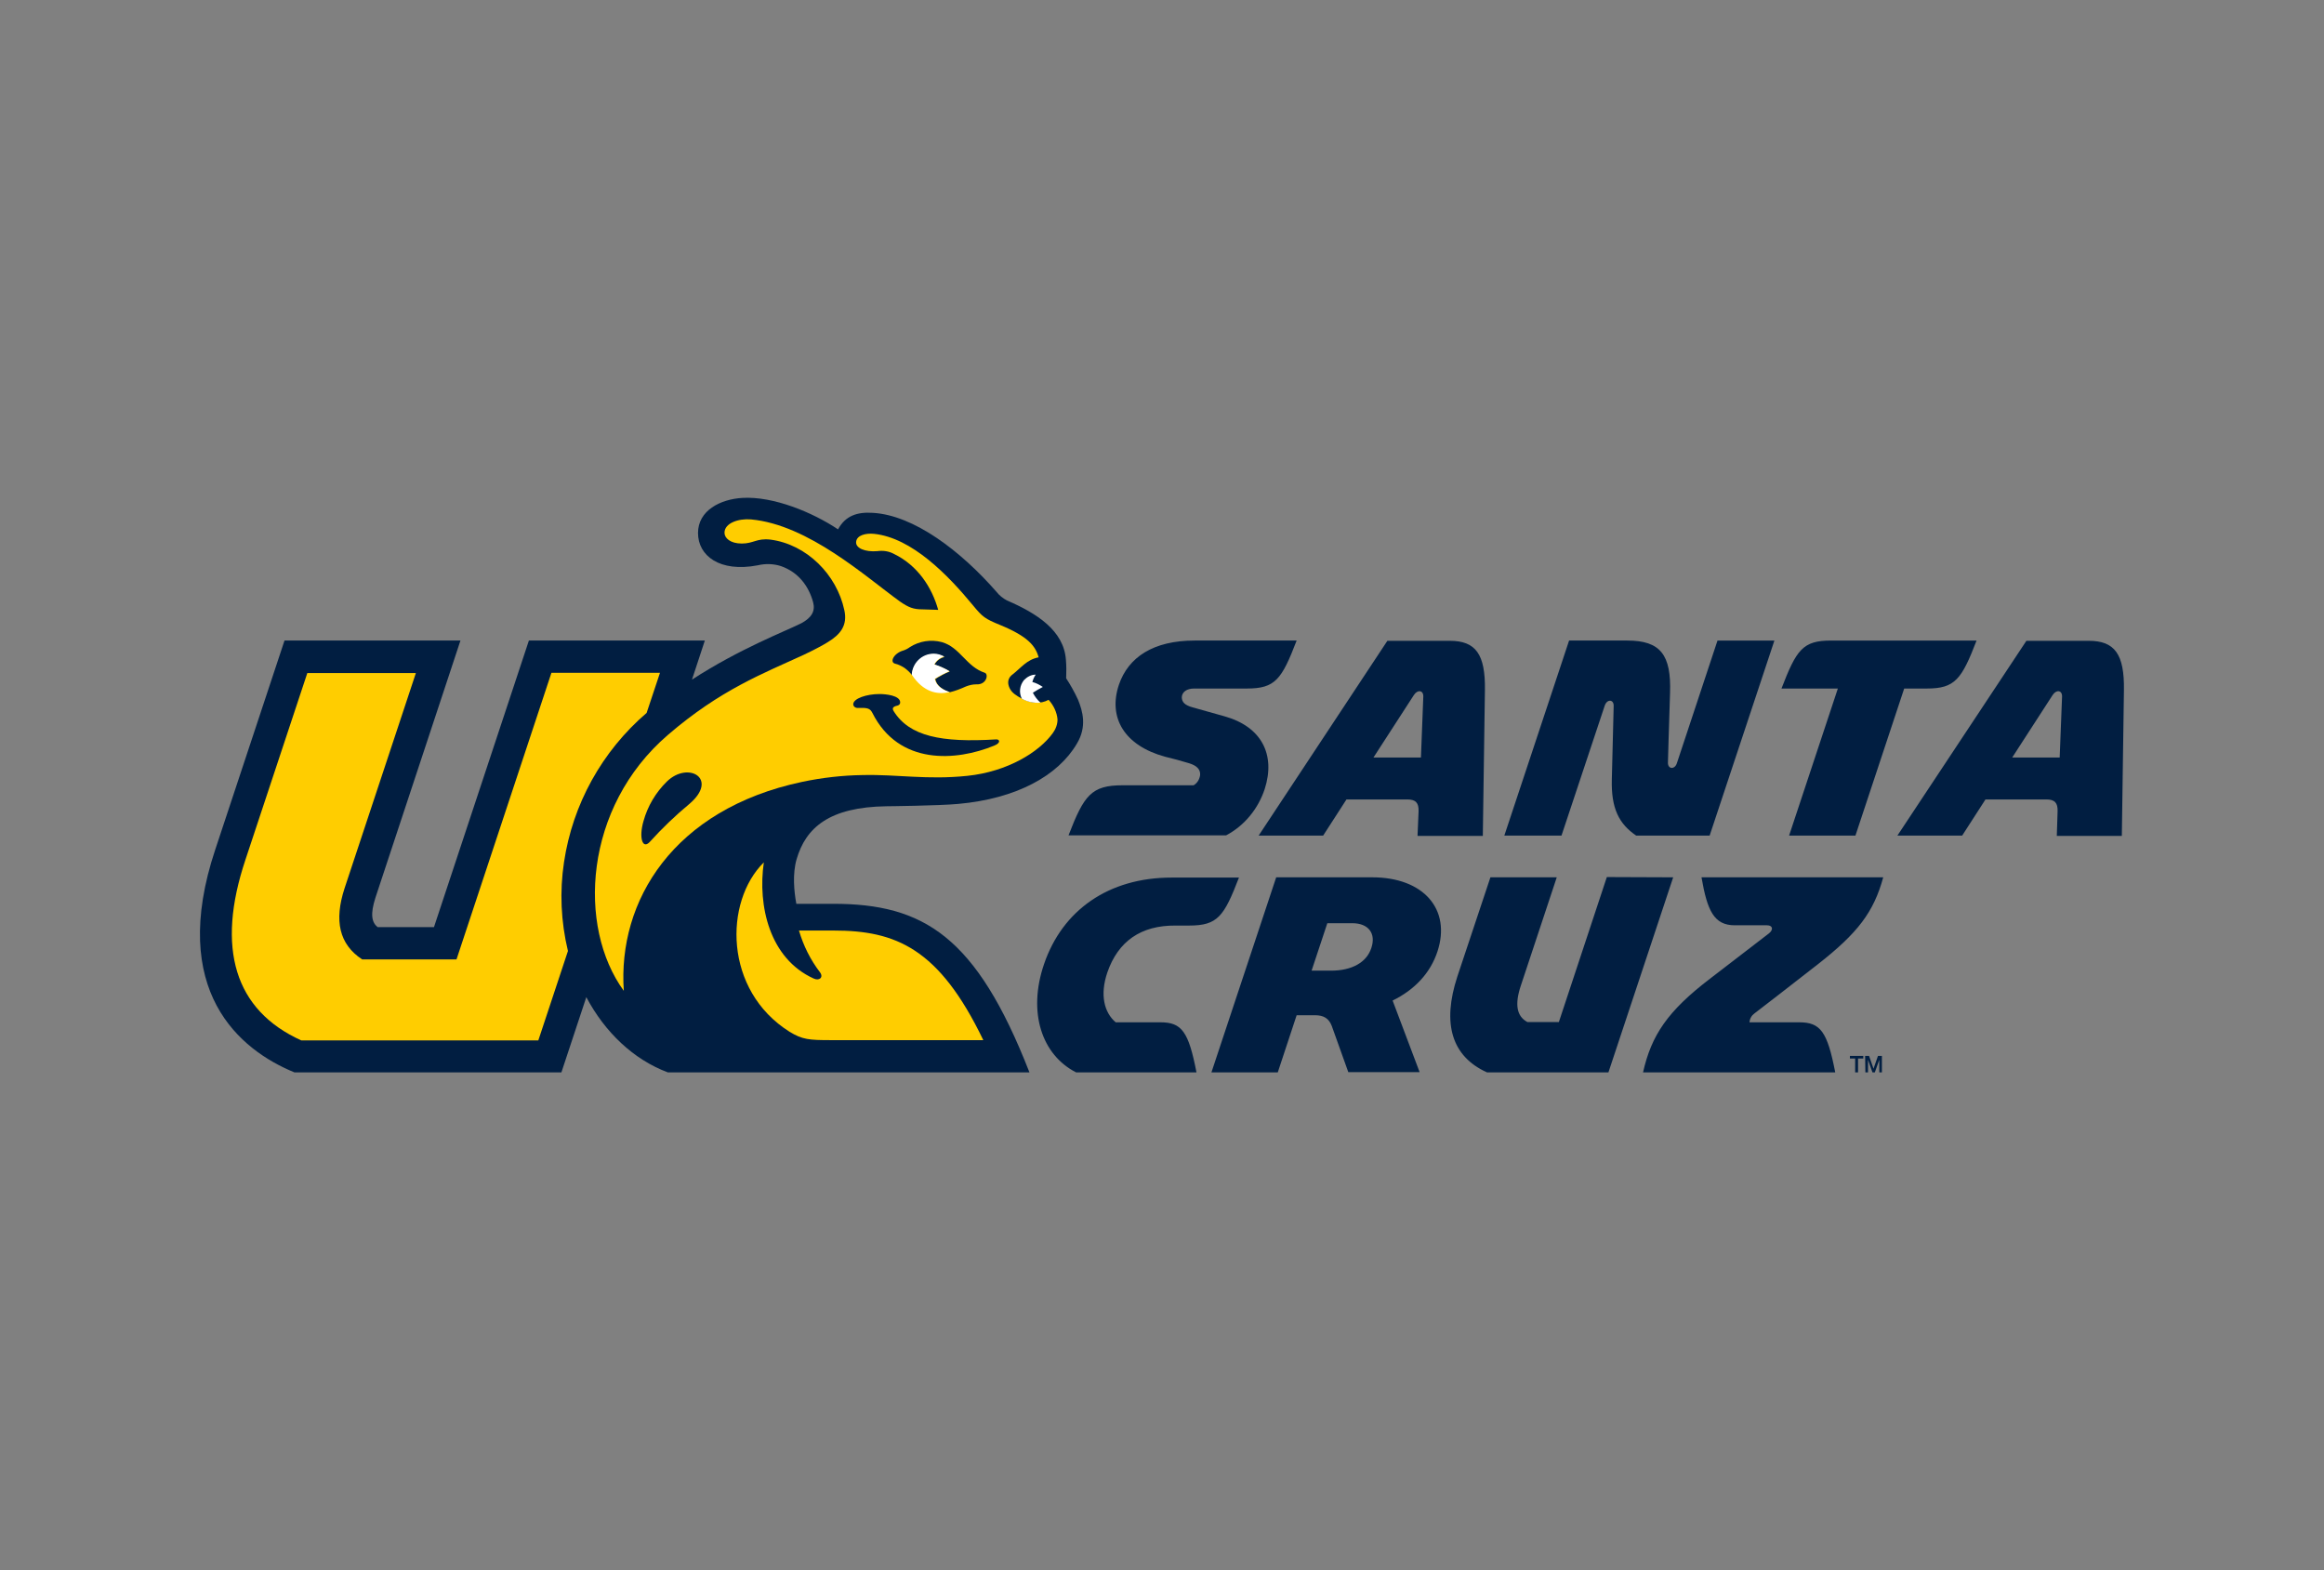 <?xml version="1.0" encoding="utf-8"?>
<!-- Generator: Adobe Illustrator 26.0.3, SVG Export Plug-In . SVG Version: 6.00 Build 0)  -->
<svg version="1.0" id="Layer_1" xmlns="http://www.w3.org/2000/svg" xmlns:xlink="http://www.w3.org/1999/xlink" x="0px" y="0px"
	 viewBox="0 0 886.3 598.9" style="enable-background:new 0 0 886.3 598.9;" xml:space="preserve">
<rect x="0" y="0" width="886.3" height="598.9" fill="#808080" stroke="none"/>
<style type="text/css">
	.st0{fill:#011E41;}
	.st1{fill:#FFCD00;}
	.st2{fill:#FFFFFF;}
</style>
<path class="st0" d="M422.3,370.9c-2.9,8.5-1.2,15.3,3.2,19h17.1c8.1,0,10.7,3.6,13.7,19.1h-45.9c-13-6.6-18.6-22.8-12.2-41.4
	c7-20.4,24.5-32.9,48.6-32.9h25.7c-5.7,14.8-8.1,18.3-19,18.3h-5.2C435.1,352.9,426.4,359,422.3,370.9z M638.1,334.6L613.4,409
	h-46.3c-13.5-6.1-17.2-18.6-11.3-36.6l12.6-37.8h25.3L580,375.9c-2.4,7.2-1.6,11.7,2.5,13.9h12l18.3-55.3L638.1,334.6z M500.2,370.2
	l6-18.1h9.5c6.3,0,9.1,4,7.3,9.4c-1.8,5.6-7.5,8.7-15.4,8.7H500.2z M548.2,362.9c5.3-16.1-5.3-28.3-24.9-28.3h-36.6L462,409h25.3
	l7.2-21.8h7c3.3,0,5.3,1.2,6.4,4.1l6.3,17.6h27.2l-10.3-27.3C539.5,377.5,545.5,371.1,548.2,362.9L548.2,362.9z M667.2,389.9h19
	c8.1,0,10.7,3.6,13.7,19.1h-73.3c3.2-14.2,9.4-23.4,25.5-35.7c5.9-4.5,20.7-15.9,22.5-17.3s1.5-3.1-0.7-3.1h-12.3
	c-7.9,0-10.5-5.5-12.7-18.3h69.3c-3.6,13.2-9.6,21.2-25.1,33.3c-8.9,7-22.7,17.6-24,18.6C668,387.3,667.3,388.5,667.2,389.9
	L667.2,389.9z"/>
<path class="st0" d="M480,318.7h24.6l8.9-13.8h23.2c3.2,0,4.4,1.3,4.3,4.5l-0.4,9.4h24.9l0.8-55.6c0.2-13.7-3.5-18.8-13.4-18.8
	h-23.8L480,318.7z M523.8,288.9l15.4-23.8c1.4-2.2,3.7-1.9,3.6,0.6l-0.9,23.2L523.8,288.9z M723.6,318.7h24.7l8.9-13.8h23.2
	c3.2,0,4.4,1.3,4.3,4.5l-0.3,9.4h24.8l0.8-55.6c0.2-13.7-3.5-18.8-13.4-18.8h-23.8L723.6,318.7L723.6,318.7z M767.4,288.9l15.4-23.8
	c1.4-2.2,3.7-1.9,3.6,0.6l-0.9,23.2L767.4,288.9z M573.7,318.7h21.8l16.5-49.6c0.9-2.6,3.5-2.4,3.4,0.2s-0.4,16.8-0.7,27.9
	s2.7,17,9.3,21.5H652l24.7-74.4H655l-15.5,46.8c-0.8,2.5-3.5,2.3-3.4-0.3s0.3-12,0.8-26.5s-3.6-20-16.3-20h-22.2L573.7,318.7
	L573.7,318.7z M679.4,262.6h21.5l-18.6,56.1h25.3l18.6-56.1h8.6c10.8,0,13.3-3.5,19-18.3h-55.5C687.5,244.3,685.1,247.8,679.4,262.6
	L679.4,262.6z M450.7,265.9c0,1.9,1.2,3.1,4.2,3.9l12.1,3.4c14,3.9,19.6,14.5,15.3,27.8c-2.5,7.5-7.7,13.9-14.7,17.6h-60.1
	c5.9-15.3,8.7-19.1,20.6-19.1h27.1c1.4-0.8,2.3-2.3,2.5-4c0.1-2.1-1.3-3.5-4.2-4.4s-6.3-1.8-9.2-2.5c-15.4-4.2-21.8-14.8-17.6-27.4
	c3.6-10.6,13.2-16.9,28.9-16.9h38.9c-5.7,14.8-8.1,18.3-19,18.3h-20.1C452.6,262.6,450.8,263.9,450.7,265.9L450.7,265.9z"/>
<path class="st0" d="M711.3,402.7h1.5l1.7,4.9l0,0l1.7-4.9h1.5v6.3h-1v-4.8l0,0l-1.7,4.8h-0.9l-1.7-4.8l0,0v4.8h-1L711.3,402.7
	L711.3,402.7z M705.5,402.7h5.1v1h-2v5.3h-1.1v-5.3h-2L705.5,402.7L705.5,402.7z"/>
<path class="st0" d="M411.1,266.8c-1.3-2.8-2.8-5.5-4.5-8.1c0.1-2.4,0.1-4.8-0.1-7.1c-0.8-11.1-11.1-17.7-22.5-22.6
	c-1.5-0.8-2.9-1.9-3.9-3.2c-13.7-15.7-31.6-29.3-47.2-30.2c-6-0.4-10.5,1.1-13.3,6.3c-9.7-6.5-24.7-12.7-36.5-12
	c-8.4,0.5-16.9,4.8-16.9,13.4s8.2,15.1,22.8,12.3c2.9-0.7,6-0.6,8.8,0.3c6.9,2.4,10.7,7.9,12.3,13.8c0.9,3.4-0.6,5.9-4.5,8
	c-6.2,3.1-23.5,9.7-41.7,21.5l4.9-14.9h-67.1l-36.2,109.3h-21.5c-2.2-1.8-2.9-4.8-0.8-11.3l32.4-98h-67.1L82.1,324
	c-18,54,9.4,76.5,30.2,85h101.8l9.5-28.7c7.1,13.4,18,23.8,31.1,28.7h137.9c-20.3-52-40.4-64.3-74.9-64.3h-14
	c-0.9-4.8-1.5-11.5,0.1-17c3.5-12,12.4-19.9,34.3-20.2c0.2,0,19.8-0.2,27.4-0.9c22.1-2,38-10.7,45.2-23
	C414.6,277.1,412.9,271.2,411.1,266.8L411.1,266.8z"/>
<path class="st1" d="M215.1,328.8c3.3-22.1,14.5-42.3,31.5-56.9l5.1-15.3h-41.4l-36.2,109.3h-36c-8.8-5.8-10.7-14.8-6.7-27.1
	l27.2-82.1h-41.4l-23.6,71.2c-11.3,33.8-4.1,57.4,21.3,68.9h90.4l11.3-34.1C213.9,351.5,213.4,340,215.1,328.8z"/>
<path class="st1" d="M399.9,266.9c-6.2,3.4-12.8-2.1-13-2.2c-1.3-1-2.2-2.4-2.4-4.1c-0.1-1.1,0.3-2.2,1.2-3c4-3.1,5.8-6,10.4-6.9
	c-1.2-4.4-4.2-8-14.6-12.3c-5.9-2.4-6.8-3.1-10.5-7.6c-9.4-11.4-23.2-25.7-37.7-27.2c-3.1-0.3-6.5,0.5-6.8,3s3.5,4,8.1,3.6
	c2.2-0.3,4.4,0,6.4,1.1c9,4.4,14.4,12.7,16.8,21.3c-2-0.1-4-0.1-6.1-0.2c-3.3,0-5.2-0.7-8.5-3c-12.9-9.3-34.9-29.3-56.8-31.3
	c-4.8-0.4-10.1,1.4-10.1,5.1c0,2,2.2,4.1,6.6,4.1c4.5,0,5.7-2.1,10.9-1.5c13.8,1.8,25.3,13.3,28.2,26.9c1.3,5.8-1.5,9.3-6.3,12.2
	c-3.5,2.2-9.1,4.8-9.1,4.8c-15.6,7.2-31.8,13.3-51.9,30.6c-32.1,27.6-34.6,73.2-16.8,97.6c-2.4-34.3,18.9-69.3,68-79.7
	c7.6-1.6,15.4-2.5,23.2-2.6c13.2-0.3,24.4,1.9,39.8,0.3s27.4-9.1,32.6-16.3c1.1-1.5,1.8-3.3,1.8-5.2
	C403.1,271.8,401.9,269.1,399.9,266.9L399.9,266.9z"/>
<path class="st0" d="M341.3,253.1c1.3,0.3,2.5,0.9,3.6,1.6c1.1,0.8,2.1,1.7,2.9,2.8c0.2-4.5,3.9-8,8.4-8c0.7,0,1.4,0.1,2.1,0.3
	c0.7,0.2,1.3,0.4,1.9,0.8c-0.4,0.1-0.8,0.2-1.2,0.4c-1.1,0.5-2.1,1.4-2.6,2.5c1.3,0.4,2.6,0.9,3.8,1.5c0.7,0.3,1.4,0.7,2,1.1
	c-1,0.4-1.9,0.8-2.8,1.3l-0.5,0.3c-0.8,0.4-1.5,0.8-2.2,1.3c0.1,0.6,0.3,1.1,0.6,1.6c0.4,0.7,1,1.3,1.7,1.8c1,0.7,2.1,1.2,3.3,1.6
	c2.1-0.5,4.1-1.3,6.1-2.2c1.3-0.5,2.6-0.8,4-0.8c3.8,0.2,4.7-3.8,3.2-4.4c-7.1-2.3-9.4-9.7-16.4-11.7c-4.2-1.1-8.6-0.4-12.2,1.9
	c-0.8,0.6-1.6,1-2.5,1.3C340.9,249.1,339.2,252.5,341.3,253.1L341.3,253.1z"/>
<path class="st1" d="M317.9,354.9h-13.2c1.7,5.8,4.4,11.2,8,15.9c1.5,2-0.3,3.4-2.4,2.4c-16.8-7.6-21.4-27.7-19-44.3
	c-15.2,15-15.3,48.8,9.8,64.6c4.9,3,7.5,3.2,15.7,3.2H375C358.1,361.6,341.6,354.9,317.9,354.9z"/>
<path class="st0" d="M254.4,298c-4.3,4.2-7.4,9.4-9,15.2c-1.8,6.2-0.4,10.9,2.4,7.9c4.7-5.2,9.7-10,15-14.4
	C274.3,297,262.5,290.2,254.4,298L254.4,298z M327.3,270c3.4-0.1,4.5,0.1,5.4,1.9c10.1,20.1,32,18.4,46.4,12.5
	c2.8-1.1,2.1-2.5,0.8-2.4c-21,1.3-33.1-1.2-39.1-10.8c-0.6-1-0.4-1.7,1.5-2.1c0.3-0.1,0.5-0.2,0.7-0.4c0.2-0.2,0.3-0.5,0.3-0.8
	c0-2.7-5.6-3.2-7.9-3.2c-4.9,0-10,1.7-10,3.9C325.4,269.4,326.2,270.1,327.3,270L327.3,270z"/>
<path class="st2" d="M393.9,264.2L393.9,264.2c1.2-0.8,2.5-1.5,3.8-2.2c-1.2-0.8-2.5-1.5-4-1.9c0.3-1,0.7-2,1.3-2.8
	c-0.9,0-1.7,0.2-2.5,0.6c-0.8,0.4-1.4,0.9-2,1.5c-1.6,2-2,4.7-0.8,7.1c2.2,1.2,4.6,1.7,7.1,1.5C395.6,266.9,394.6,265.6,393.9,264.2
	z M361.8,264l0.3-0.1c0,0-4.8-1.1-5.6-5c1.8-1.1,3.6-2.1,5.6-2.9c-1.8-1.1-3.8-2-5.8-2.6c0.8-1.5,2.2-2.6,3.8-3
	c-0.6-0.3-1.2-0.6-1.9-0.8c-0.7-0.2-1.4-0.3-2.1-0.3c-4.5,0-8.1,3.5-8.4,8C352.1,264,357.5,265,361.8,264L361.8,264z"/>
</svg>
